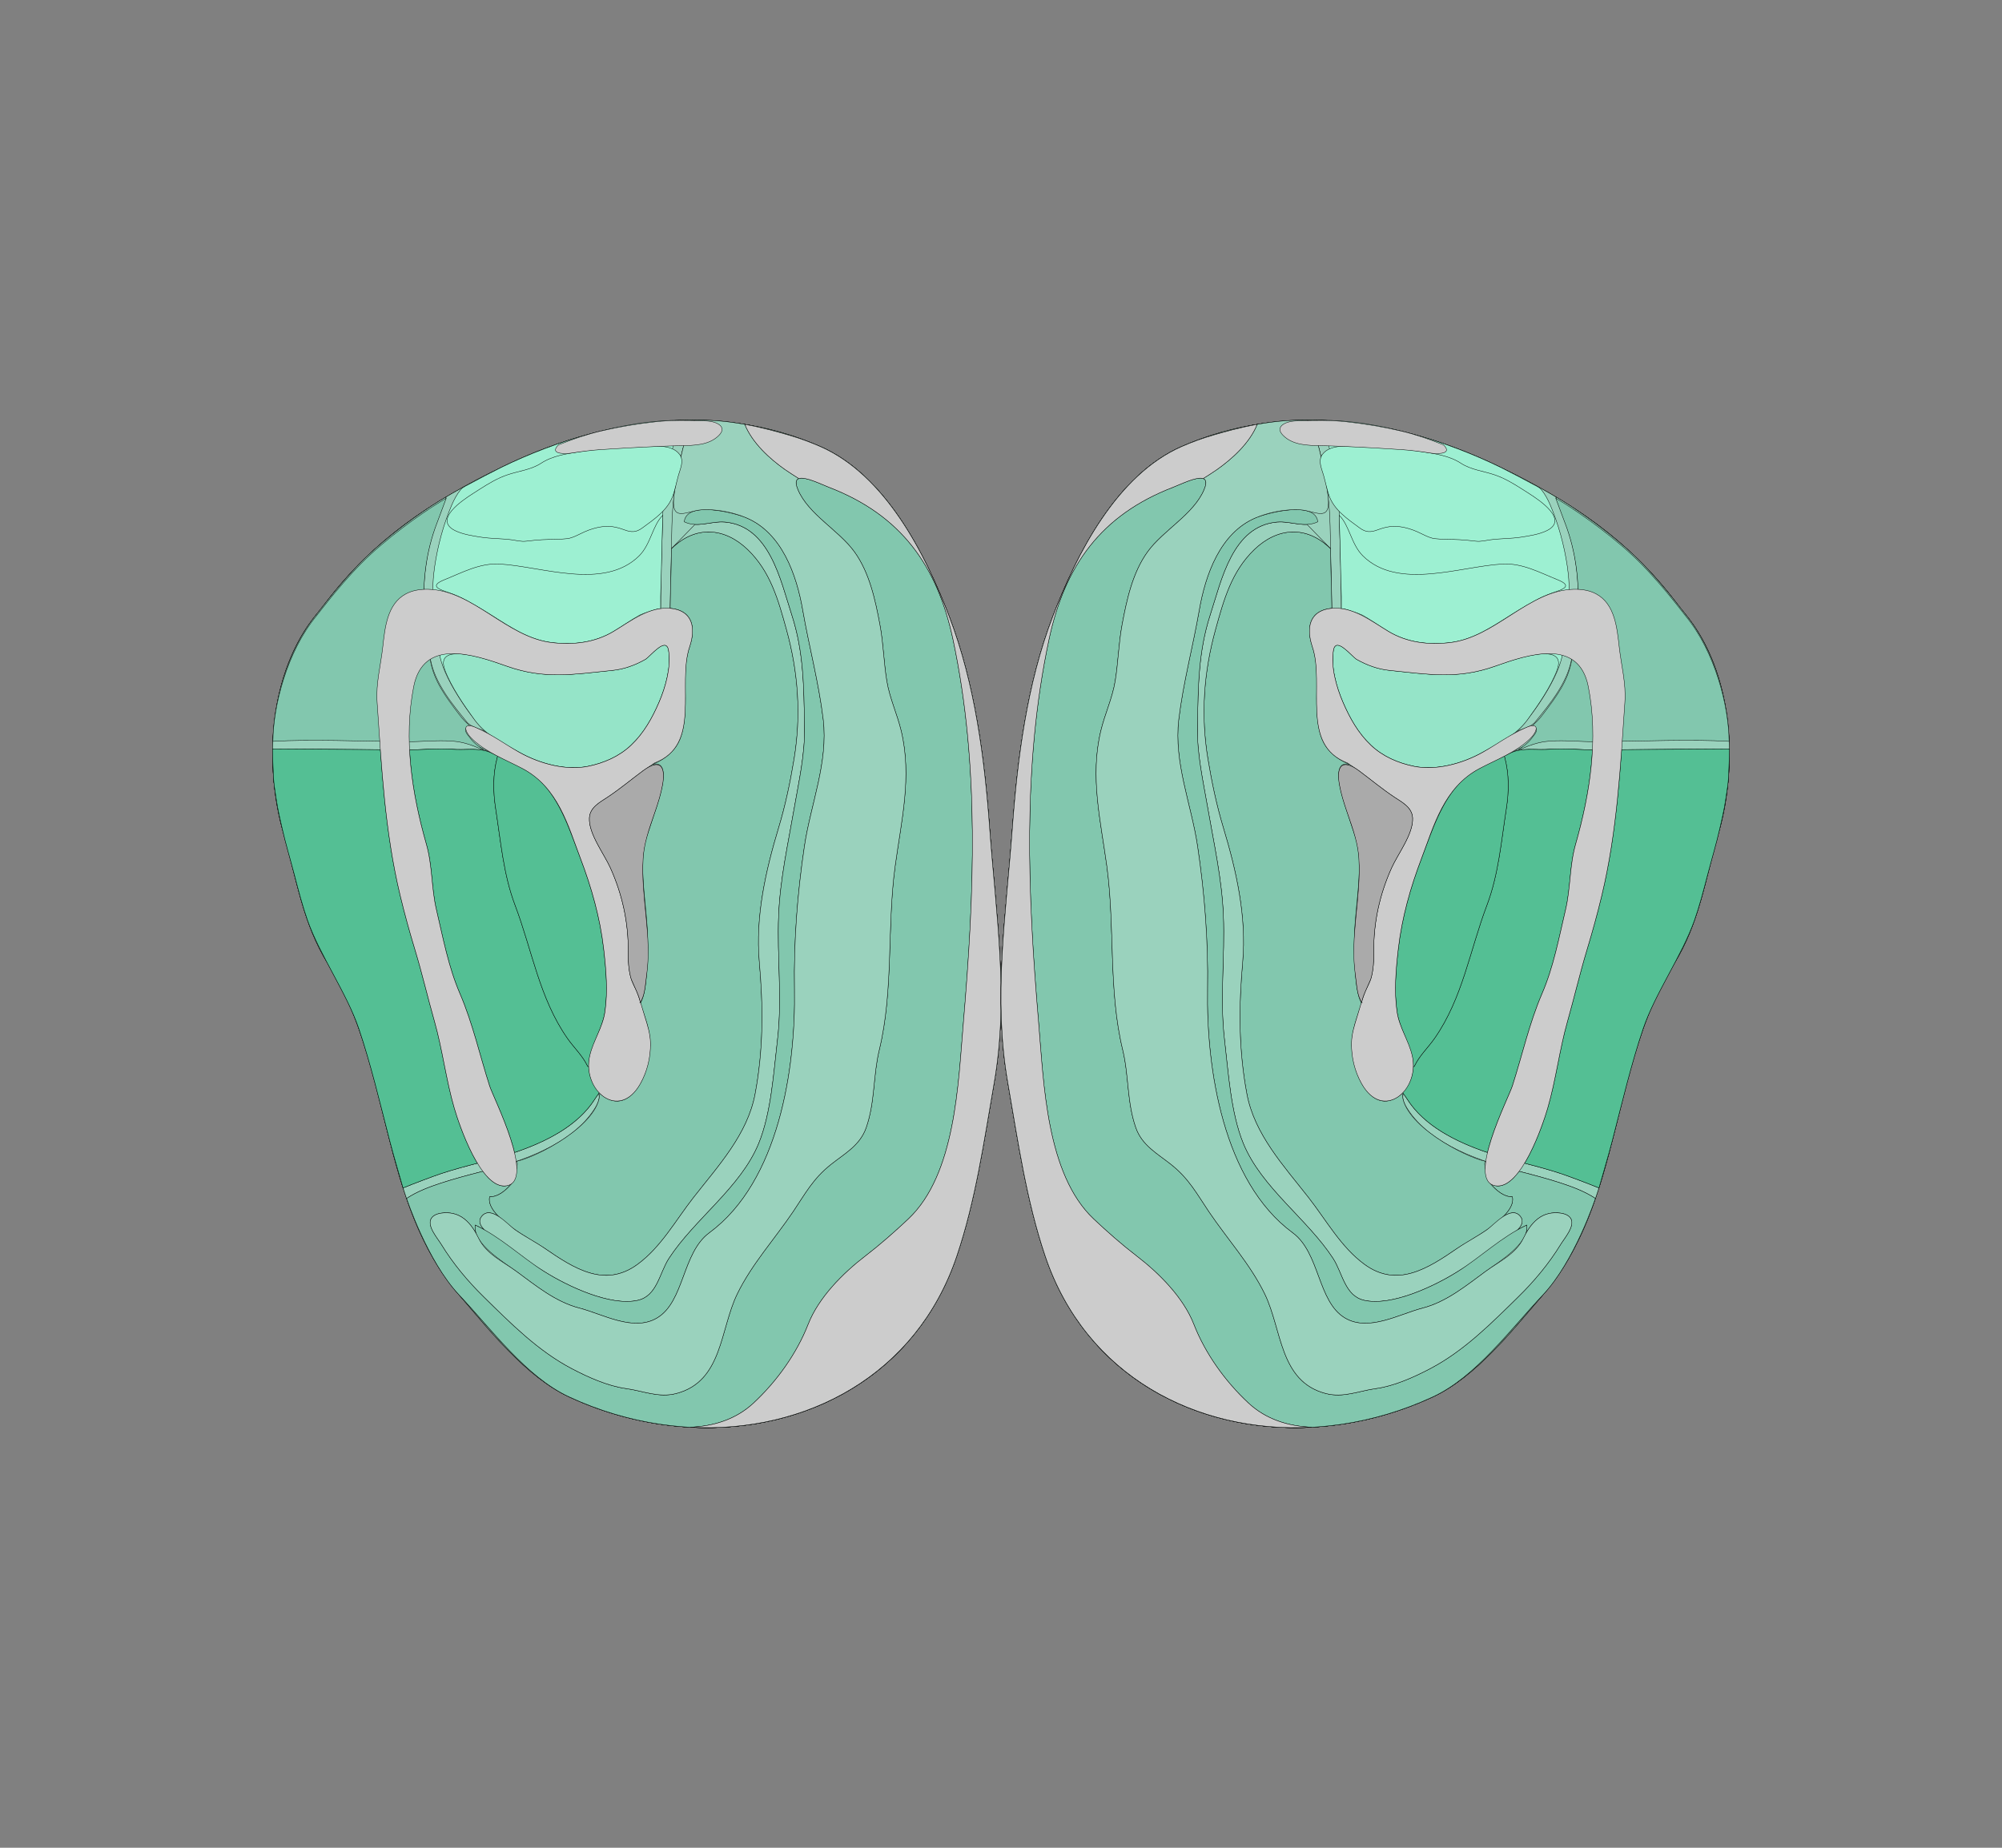 <?xml version="1.0" encoding="utf-8"?>
<!-- Generator: Adobe Illustrator 16.0.0, SVG Export Plug-In . SVG Version: 6.00 Build 0)  -->
<!DOCTYPE svg PUBLIC "-//W3C//DTD SVG 1.1//EN" "http://www.w3.org/Graphics/SVG/1.1/DTD/svg11.dtd">
<svg version="1.1" id="Layer_1" xmlns="http://www.w3.org/2000/svg" xmlns:xlink="http://www.w3.org/1999/xlink" x="0px" y="0px"
	 width="5200px" height="4800px" viewBox="0 0 5200 4800" enable-background="new 0 0 5200 4800" xml:space="preserve">
<rect x="0" y="0" width="5200" height="4800" fill="#808080" stroke="none"/>
<g>
	<g transform="scale(1.0)">
		<g id="_x31_80609248" transform=" scale(1.0, 1.0)">
			<path id="_x31_80609250" fill="#BFDAE3" stroke="#000000" d="M1302.887,1213.771c256.589-125.08,555.425-173.069,827.691-53.829
				c168.721,73.898,272.844,278.711,335.386,442.844c66.436,174.347,91.146,366.738,104.663,551.72
				c16.229,222.159,50.231,436.303,11.49,658.52c-26.364,151.189-47.92,304.682-97.271,450.596
				c-141.938,419.633-618.316,545.433-1006.634,365.008c-111.826-51.958-206.337-172.909-285.567-264.732
				c-208.353-241.516-173.276-595.787-339.98-859.148c-65.67-103.755-82.396-223.392-116.268-340.326
				c-51.758-178.684-38.176-417.899,85.441-567.93c8.626-10.471,16.866-21.082,24.961-31.686
				C972.04,1400.686,1117.848,1303.972,1302.887,1213.771z"/>
			<path id="_x31_80609251" fill="#B0FFB8" stroke="#000000" d="M736.401,2164.437c33.867,116.938,50.591,236.574,116.263,340.329
				c166.705,263.367,131.631,617.642,339.991,859.158c79.228,91.823,173.738,212.778,285.562,264.737
				c388.328,180.426,864.703,54.626,1006.646-365.011c49.354-145.916,70.915-299.41,97.271-450.604
				c38.742-222.215,4.745-436.363-11.488-658.521c-13.514-184.986-38.23-377.376-104.661-551.731
				c-62.546-164.132-166.668-368.947-335.387-442.848c-272.28-119.241-571.108-71.254-827.704,53.823
				c-185.041,90.208-330.861,186.922-456.095,351.047c-8.095,10.608-16.337,21.219-24.96,31.687
				C698.218,1746.529,684.628,1985.751,736.401,2164.437z M1577.917,2071.073c32.251-21.34,61.351-45.845,92.331-68.833
				c45.215-33.554,59.124-10.661,50.666,36.674c-8.463,47.395-28.844,90.823-41.067,136.688c-4.638,17.378-8.099,35.111-9.293,53.55
				c-6.663,102.567,23.885,202.555,8.78,305.815c-3.251,22.278-3.827,52.168-17.584,71.102c5.309-7.309-20.176-55.03-22.926-64.967
				c-6.245-22.548-7.384-45.664-7.103-68.968c0.926-75.727-15.364-149.268-46.428-218.028
				c-16.657-36.857-56.358-88.001-54.424-129.021C1532.181,2097.561,1557.332,2084.686,1577.917,2071.073z"/>
			<path id="_x31_80609252" fill="#9AD2BD" stroke="#000000" d="M736.401,2164.437c33.867,116.938,50.591,236.574,116.263,340.329
				c166.705,263.367,131.631,617.642,339.991,859.158c79.228,91.823,173.738,212.778,285.562,264.737
				c388.328,180.426,864.703,54.626,1006.646-365.011c49.354-145.916,70.915-299.41,97.271-450.604
				c38.742-222.215,4.745-436.363-11.488-658.521c-13.514-184.986-38.23-377.376-104.661-551.731
				c-62.546-164.132-166.668-368.947-335.387-442.848c-272.28-119.241-571.108-71.254-827.704,53.823
				c-185.041,90.208-330.861,186.922-456.095,351.047c-8.095,10.608-16.337,21.219-24.96,31.687
				C698.218,1746.529,684.628,1985.751,736.401,2164.437z M1577.917,2071.073c32.251-21.34,61.351-45.845,92.331-68.833
				c45.215-33.554,59.124-10.661,50.666,36.674c-8.463,47.395-28.844,90.823-41.067,136.688c-4.638,17.378-8.099,35.111-9.293,53.55
				c-6.663,102.567,23.885,202.555,8.78,305.815c-3.251,22.278-3.827,52.168-17.584,71.102c5.309-7.309-20.176-55.03-22.926-64.967
				c-6.245-22.548-7.384-45.664-7.103-68.968c0.926-75.727-15.364-149.268-46.428-218.028
				c-16.657-36.857-56.358-88.001-54.424-129.021C1532.181,2097.561,1557.332,2084.686,1577.917,2071.073z"/>
			<path id="_x31_80609253" fill="#9AD2BD" stroke="#000000" d="M708.894,1922.24c99.816-5.976,220.364-0.283,346.593,0.896
				c39.675,0.373,79.381-4.611,119.026-1.565c40.289,3.103,71.792,18.408,106.939,36.697
				c40.666,21.156,89.093,38.383,122.405,70.887c52.846,51.549,78.014,132.858,103.726,200.286
				c28.839,75.659,51.034,154.233,60.392,234.82c6.175,53.227,11.213,110.996,3.304,164.266
				c-3.847,25.921-15.313,49.882-24.807,74.049c-5.078,12.929-10.407,26.323-13.826,40.046
				c-6.389,25.658-2.942,56.457,12.412,78.479c15.503,22.232,14.448,35.53-0.441,58.977
				c-60.656,95.516-194.339,138.215-297.992,164.678c-34.022,8.684-67.975,17.756-101.352,28.723
				c-30.822,10.126-61.835,21.805-89.069,39.741c0,0,53.48,162.858,136.462,250.745c83.267,88.189,173.746,212.782,285.57,264.737
				c388.328,180.429,864.712,54.619,1006.647-365.025c49.355-145.916,70.909-299.414,97.272-450.61
				c38.735-222.222,4.74-436.373-11.494-658.534c-13.521-184.986-38.229-377.382-104.67-551.737
				c-62.545-164.136-166.674-368.954-335.394-442.852c-26.648-11.671-54.018-21.619-81.97-29.692
				c-50.659-14.622-141.983-41.224-244.348-38.851c-29.696,32.095-49.523,164.778-53.388,194.568
				c-6.887,53.031-5.965,108.369-7.43,161.792c-1.53,55.229-2.941,110.474-2.884,165.722c0.043,44.499-0.12,89.124-6.722,133.232
				c-6.777,45.212-23.344,85.708-45.528,125.448c-13.177,23.594-29.127,45.828-49.332,63.834
				c-76.226,67.926-171.625,70.508-265.419,30.61c-20.69-8.801-40.357-19.749-59.512-31.453
				c-16.69-10.204-31.539-22.369-48.396-32.302c-16.254-9.565-41.148-12.752-53.084-27.297
				c-38.469-46.911-82.436-100.524-94.329-161.336c-15.85-80.977-23.025-162.396-12.524-242.432
				c5.223-39.882,14.845-79.422,29.975-118.399c4.744-12.234,4.744-12.234,23.422-62.661
				c-39.681,22.409-128.282,82.702-197.056,146.228c-67.333,62.196-131.604,149.095-140.227,159.563
				C744.581,1690.286,709.75,1831.402,708.894,1922.24z M1577.917,2071.073c32.251-21.34,61.351-45.845,92.331-68.833
				c45.215-33.554,59.124-10.661,50.666,36.674c-8.463,47.395-28.844,90.823-41.067,136.688c-4.638,17.378-8.099,35.111-9.293,53.55
				c-6.663,102.567,23.885,202.555,8.78,305.815c-3.251,22.278-3.827,52.168-17.584,71.102c5.309-7.309-20.176-55.03-22.926-64.967
				c-6.245-22.548-7.384-45.664-7.103-68.968c0.926-75.727-15.364-149.268-46.428-218.028
				c-16.657-36.857-56.358-88.001-54.424-129.021C1532.181,2097.561,1557.332,2084.686,1577.917,2071.073z"/>
			<path id="_x31_80609255" fill="#82C7AE" stroke="#000000" d="M1307.657,3080.848c-10.165-0.594-18.7-4.45-27.759-11.253
				c-17.965-14.272-8.926-9.331-25.728-26.785c-34.021,8.684-75.521,19.699-108.898,30.666
				c-30.82,10.126-61.834,21.805-89.068,39.741c0,0,53.479,162.858,136.462,250.745c83.267,88.189,173.745,212.782,285.57,264.737
				c307.614,142.927,670.472,93.675,878.579-141.563c-139.516,157.68-348.582,231.77-563.921,220.425
				c61.202-2.529,118.664-20.31,164.158-62.557c60.204-55.913,112.275-128.32,142.004-204.498
				c27.201-69.704,90.075-132.862,149.047-178.058c37.693-28.882,76.917-63.424,111.411-96.031
				c122.836-116.146,129.426-352.155,142.721-508.537c28.229-332.271,43.043-667.947-26.776-996.334
				c-40.935-192.513-135.262-323.769-322.349-395.783c-19.812-7.625-61.653-28.591-78.265-22.679
				c-2.155,0.769-3.891,1.983-5.094,3.743c-3.057,4.478-2.708,12.437,2.764,25.35c27.293,64.407,106.213,105.356,146.696,161.352
				c39.192,54.22,54.3,125.197,66.354,189.873c8.991,48.272,9.862,97.619,17.867,146.028c7.448,45.011,26.668,85.008,37.253,129.102
				c28.799,119.974,0.168,234.076-15.855,353.004c-21.162,157.111-3.517,321.517-41.069,476.109
				c-16.187,66.624-10.661,134.817-33.833,201.345c-16.247,46.667-55.561,67.155-91.846,96.059
				c-46.769,37.25-66.322,75.449-98.059,122.472c-48.005,71.14-107.543,136.483-145.148,213.764
				c-45.098,92.699-38.015,226.606-157.587,258.463c-46.248,12.326-86.475-6.597-131.091-12.648
				c-47.478-6.44-99.111-29.728-141.351-51.951c-88.014-46.323-158.176-117.49-228.462-186.451
				c-41.536-40.766-79.292-85.953-109.75-135.633c-10.553-17.21-37.692-47.886-26.806-67.216
				c9.375-16.645,40.586-16.999,56.26-13.604c22.946,4.97,39.359,20.121,51.702,37.79c3.388,4.847,6.457,9.885,9.283,14.954
				c-2.65-7.42-3.705-14.948-2.64-22.501c8.087,3.782,15.968,7.878,23.691,12.219c-10.096-10.365-16.765-22.162-7.429-34.357
				c11.725-15.323,28.327-10.656,44.399-0.356c-16.78-16.952-27.102-34.51-23.271-50.986c22.341,0.539,42.213-17.005,56.354-33.421
				C1331.039,3072.267,1319.692,3081.551,1307.657,3080.848z"/>
			<path id="_x31_80609254" fill="#82C7AE" stroke="#000000" d="M708.853,1925.879c99.808-5.966,220.354-0.274,346.592,0.91
				c39.666,0.371,79.371-4.617,119.018-1.567c8.563,0.653,44.057,2.79,88.367,28.455c-13.393-11.229-31.032-21.657-41.183-35.908
				c-4.198-5.89-27.513-29.377,1.974-29.1c-14.483-13.298-21.354-20.066-30.122-31.567c-38.743-50.827-65.098-87.141-75.294-139.233
				c-15.84-80.975-23.018-162.393-12.517-242.426c5.232-39.881,14.854-79.421,29.976-118.398
				c4.751-12.232,4.751-12.232,23.421-62.66c-39.68,22.408-128.282,82.701-197.055,146.226
				c-67.333,62.192-131.603,149.088-140.226,159.557C744.538,1693.933,709.699,1835.049,708.853,1925.879z"/>
			<path id="_x31_80609259" fill="#82C7AE" stroke="#000000" d="M1740.7,1580.199c54.24,4.396,68.934,45.395,50.583,99.65
				c-19.448,57.506-7.231,120.601-12.59,179.929c-2.455,27.16-6.815,56.138-22.624,79.328
				c-7.371,10.816-26.076,33.026-61.596,46.591c60.085-14.716,8.116,115.911-1.3,147.046
				c-11.035,36.474-23.281,57.204-23.793,111.404c-0.45,47.963,6.142,95.501,10.081,143.21c4.063,49.114,4.111,98.554-0.327,147.647
				c-1.713,18.891-5.061,53.078-15.921,71.557c9.779,29.479,20.333,56.218,24.367,87.257c3.752,28.78-2.166,63.034-11.325,90.346
				c-15.103,44.99-57.879,109.653-118.546,56.055c-0.761,81.202-162.202,165.663-217.015,176.877
				c9.873-2.021-7.2,52.324-12.516,58.489c-14.142,16.417-34.014,33.96-56.354,33.422
				c-11.843,50.953,111.554,112.233,143.234,134.042c75.498,51.98,155.667,103.786,240.676,41.632
				c61.546-44.99,99.649-115.152,145.812-174.118c64.322-82.17,140.043-163.675,159.777-268.616
				c21.76-115.706,21.284-226.163,10.938-343.273c-10.356-117.246,16.396-236.67,50.285-348.791
				c17.47-57.808,30.177-118.684,39.984-178.218c18.832-114.273,10.974-225.344-19.844-336.781
				c-21.23-76.768-41.332-150.153-100.443-207.221c-59.892-57.807-135.746-63.825-198.169-2.578
				C1743.529,1483.371,1741.6,1521.634,1740.7,1580.199z"/>
			<path id="_x31_80609258" fill="#9AD2BD" stroke="#000000" d="M1744.089,1425.192c62.422-61.24,138.276-55.225,198.168,2.58
				c59.111,57.063,79.214,130.447,100.445,207.209c30.816,111.432,38.677,222.497,19.853,336.765
				c-9.806,59.536-22.515,120.403-39.981,178.208c-33.889,112.112-60.641,231.532-50.283,348.771
				c10.347,117.103,10.82,227.556-10.937,343.254c-19.733,104.937-95.445,186.438-159.776,268.605
				c-46.16,58.958-84.265,129.12-145.81,174.105c-85.009,62.154-165.17,10.349-240.677-41.628
				c-25.065-17.254-52.342-31.07-77.302-48.532c-18.384-12.862-63.018-65.64-87.091-34.184
				c-15.121,19.758,11.748,38.464,27.161,51.751c41.521,35.797,90.397,62.491,136.619,91.55
				c58.865,37.01,170.235,90.398,242.086,74.308c50.644-11.344,56.304-71.061,81.123-109.084
				c67.089-102.78,186.198-183.939,233.099-298.629c32.528-79.54,38.74-184.455,48.76-269.517
				c12.742-108.067-1.576-214.233,2.89-322.549c3.905-95.001,24.428-185.47,40.546-278.785
				c12.129-70.208,28.229-140.331,26.776-212.019c-0.032-1.362-0.048-2.717-0.081-4.074c-1.789-98.818-2.022-190.323-33.109-286.121
				c-29.26-90.156-57.522-231.026-173.997-240.995c-25.839-2.212-51.794,7.49-77.533,6.221L1744.089,1425.192z"/>
			<path id="_x31_80609257" fill="#82C7AE" stroke="#000000" d="M1505.215,3398.208c60.349,15.594,139.896,62.097,201.254,25.722
				c71.627-42.473,64.874-169.047,135.969-221.448c180.78-133.255,224.583-426.519,221.14-632.735
				c-2.072-124.329,7.517-248.638,25.867-371.571c16.28-109.083,62.246-217.486,48.838-329.323
				c-11.495-95.862-36.779-189.086-53.239-284.075c-15.866-91.609-53.972-200.769-146.615-239.765
				c-27.596-11.613-154.971-46.204-161.264,10.506c34.788,16.646,70.199-2.46,105.396,0.554
				c116.473,9.968,144.736,150.843,173.995,241.007c31.087,95.802,31.317,187.312,33.106,286.134
				c0.025,1.357,0.051,2.713,0.073,4.073c1.461,71.693-14.648,141.819-26.77,212.031c-16.119,93.32-36.642,183.794-40.556,278.799
				c-4.468,108.32,9.851,214.492-2.893,322.568c-10.02,85.063-16.229,189.982-48.76,269.528
				c-46.902,114.693-166.021,195.858-233.101,298.646c-24.82,38.021-30.481,97.744-81.133,109.085
				c-71.841,16.093-183.212-37.294-242.071-74.306c-61.295-38.547-113.9-90.229-180.019-121.152
				c-6.885,48.855,74.639,96.742,106.405,120.006C1391.876,3339.86,1442.547,3382.018,1505.215,3398.208z"/>
			<path id="_x31_80609256" fill="#9AD2BD" stroke="#000000" d="M1146.633,3233.063c30.457,49.679,68.214,94.867,109.751,135.632
				c70.285,68.96,140.447,140.129,228.461,186.451c42.239,22.226,93.874,45.511,141.351,51.952
				c44.615,6.052,84.844,24.975,131.092,12.647c119.572-31.856,112.488-165.764,157.587-258.463
				c37.604-77.28,97.143-142.624,145.148-213.763c31.734-47.021,51.29-85.222,98.059-122.472
				c36.285-28.903,75.598-49.391,91.845-96.06c23.172-66.525,17.647-134.72,33.833-201.344
				c37.553-154.593,19.906-318.997,41.069-476.109c16.024-118.929,44.654-233.03,15.856-353.005
				c-10.586-44.094-29.806-84.09-37.254-129.102c-8.005-48.409-8.874-97.755-17.867-146.028
				c-12.055-64.674-27.162-135.653-66.354-189.873c-40.484-55.995-119.403-96.944-146.696-161.352
				c-5.472-12.913-5.82-20.874-2.764-25.351c1.204-1.761,2.938-2.976,5.095-3.743c-12.038-7.767-24.339-15.199-35.864-23.344
				c-39.527-27.937-84.873-68.938-104.357-117.253c-39.276-7.083-83.654-12.027-130.333-10.945
				c-24.491,26.465-42.272,121.332-49.923,170.491c-1.627,10.447-2.796,18.838-3.474,24.062
				c-8.249,63.521,20.341,48.592,57.003,40.319c9.86-2.226,20.417-2.384,30.865-2.304c32.779,0.254,69.405,8.282,99.667,21.013
				c92.651,39.002,130.757,148.157,146.624,239.757c16.46,94.983,41.744,188.202,53.247,284.06
				c13.411,111.833-32.562,220.229-48.842,329.305c-18.342,122.93-27.938,247.23-25.857,371.552
				c3.444,206.206-40.357,499.455-221.134,632.705c-71.088,52.396-64.336,178.963-135.963,221.438
				c-61.362,36.371-140.912-10.132-201.26-25.722c-62.659-16.189-113.336-58.344-164.373-95.715
				c-34.961-25.598-77.457-44.264-97.301-85.021c-4.452-9.149-9.607-18.613-15.779-27.447c-12.344-17.67-28.755-32.82-51.702-37.79
				c-15.674-3.395-46.885-3.04-56.26,13.604C1108.943,3185.178,1136.081,3215.854,1146.633,3233.063z"/>
			<path id="_x31_80609260" fill="#9DF0D2" stroke="#000000" d="M1126.521,1491.466c-7.247,70.553,4.084,141.085,15.761,210.632
				c11.813,70.33,102.741,191.095,128.176,206.076c16.856,9.934,26.919,16.774,43.609,26.977
				c19.155,11.706,39.067,22.095,59.512,31.453c89.166,40.805,193.501,37.358,265.419-30.609
				c19.668-18.592,36.155-40.241,49.333-63.835c22.185-39.739,38.75-80.236,45.527-125.447
				c6.602-44.109-17.999-88.965-18.043-133.463c-0.103-110.217,2.809-168.717,5.968-282.604
				c1.693-60.736,21.655-175.642,48.385-238.917c-147.139-1.378-327.144,53.731-467.272,122.046
				c-18.503,9.017-72.85,37.479-81.525,42.558c-8.218,4.812-19.114,8.599-25.2,16.125c-9.556,11.814-16.735,25.302-22.705,39.217
				c-21.63,50.374-36.547,105.996-44.486,160.163C1128.025,1478.358,1127.192,1484.899,1126.521,1491.466z"/>
			<path id="_x31_80609261" fill="#9DF0D2" stroke="#000000" d="M1228.432,1282.134c-27.378,17.533-103.866,68.299-45.979,96.453
				c19.723,9.598,45.022,13.438,66.741,16.824c26.334,4.114,53.116,3.298,79.515,6.81c13.314,1.775,24.596,5.263,37.973,3.677
				c13.891-1.637,27.791-3.119,41.763-3.912c21.401-1.208,43.619-0.281,64.859-2.713c14.699-1.684,31.87-11.968,45.95-18.14
				c13.193-5.782,27.37-10.214,41.626-12.448c22.368-3.494,39.625-0.092,60.633,7.664c18.876,6.973,30.705,7.031,47.236-5.14
				c31.32-23.063,66.351-46.347,79.569-84.949c5.762-16.818,9.065-34.513,13.797-51.405c4.916-17.537,15.174-37.582,3.18-54.21
				c-20.623-28.602-71.668-21.231-101.678-19.947c-51.762,2.214-105.615,4.038-156.553,12.461
				c-35.61,5.879-71.068,10.271-101.989,30.434c-25.67,16.73-57.448,19.914-86.598,29.711c-26.23,8.816-49.333,22.757-72.354,37.471
				C1240.23,1274.534,1234.349,1278.349,1228.432,1282.134z"/>
			<path id="_x31_80609263" fill="#95E4C8" stroke="#000000" d="M1527.37,1990.622c41.294-8.446,80.707-25.42,111.608-54.632
				c33.329-31.496,55.235-70.849,73.102-112.432c16.757-39.032,31.667-91.794,24.343-134.563
				c-6.382-37.263-48.395,17.05-60.156,23.76c-26.406,15.05-55.599,25.708-85.927,28.737
				c-101.438,10.146-175.082,24.007-274.329-11.184c-25.215-8.939-191.32-72.836-160.424,10.243
				c16.23,43.612,49.613,91.691,76.98,129.354c29.877,41.094,75.17,61.158,116.21,84.272
				C1403.296,1984.878,1471.574,2002.031,1527.37,1990.622z"/>
			<path id="_x31_80609262" fill="#9DF0D2" stroke="#000000" d="M1661.955,1597.702c5.604-3.12,54.513-20.345,53.969-15.876
				c-0.721-46.443,1.913-74.654,2.336-118.671c0.223-22.077,1.772-64.506,3.175-124.509
				c-26.506,26.024-31.104,75.404-61.335,105.305c-91.744,90.751-254.395,26.767-363.457,21.242
				c-51.116-2.587-95.899,22.191-142.018,40.689c-42.297,16.955-12.521,25.695,12.79,34.197
				c30.805,10.349,58.981,27.407,86.748,44.081c57.008,34.236,111.629,77.344,179.969,85.162
				c55.559,6.357,110.946,0.057,159.5-29.108C1616.576,1626.441,1638.64,1610.702,1661.955,1597.702z"/>
			<path id="_x31_80609264" fill="#54BF94" stroke="#000000" d="M932.056,2672.148c31.404,92.804,54.639,192.182,80.044,290.387
				c10.72,41.44,23.625,83.501,34.786,123.432c21.021-8.78,79.183-30.865,98.622-37.252c33.376-10.963,67.32-20.036,101.344-28.725
				c103.653-26.457,237.336-69.162,298-164.677c14.89-23.444,15.709-11.983,0.206-34.214
				c-15.354-22.022-18.801-52.821-12.413-78.479c3.421-13.724,8.749-27.118,13.826-40.046c9.495-24.167,20.96-48.127,24.808-74.049
				c7.909-53.27,2.871-111.039-3.305-164.266c-9.357-80.587-31.553-159.162-60.392-234.82
				c-25.711-67.427-50.879-148.737-103.725-200.287c-33.312-32.502-81.739-49.73-122.406-70.886
				c-35.147-18.291-66.886-8.839-107.174-11.938c-39.646-3.046-79.352,1.937-119.019,1.567
				c-75.888-0.71-273.285-1.932-347.167-2.401c-0.116,15.703,1.876,78.51,4.104,93.772c8.717,59.757,8.717,59.757,20.959,113.558
				c9.193,40.394,19.925,75.159,32.312,122.702c10.226,39.254,19.982,77.005,32.979,114.068
				C830.753,2481.724,900.76,2579.686,932.056,2672.148z"/>
			<path id="_x31_80609266" fill="#54BF94" stroke="#000000" d="M1063.771,1947.958c4.147,83.032,21.112,165.921,43.702,245.278
				c15.987,56.146,12.797,113.543,26.142,170.282c17.324,73.659,30.984,147.908,61.038,217.711
				c33.339,77.449,51.37,160.073,77.114,240.102c5.999,18.654,48.527,104.656,64.547,172.627
				c81.711-27.661,164.428-69.181,208.54-138.63c14.888-23.445,15.708-11.985,0.215-34.213c-5.128-7.351-8.921-15.68-11.472-24.469
				c-2.359-8.13-3.646-16.651-3.926-25.16l-3.305-1.633c-13.151-27.891-35.007-47.455-52.672-72.792
				c-72.752-104.355-91.278-228.082-135.695-345.372c-30.231-79.834-37.346-165.989-50.391-250.122
				c-7.051-45.466-7.694-89.592,4.157-134.499l0.894-3.08c-3.788-1.863-7.528-3.743-11.206-5.656
				c-32.049-16.679-61.272-10.288-96.73-11.386c-3.421-0.105-6.893-0.276-10.437-0.549
				C1137.475,1943.565,1100.609,1947.654,1063.771,1947.958z"/>
			<path id="_x31_80609265" fill="#54BF94" stroke="#000000" d="M1287.606,2101.569c13.046,84.131,20.158,170.289,50.391,250.121
				c44.416,117.29,62.943,241.017,135.694,345.373c17.667,25.335,39.521,44.9,52.673,72.791l3.305,1.634
				c-0.324-9.85,0.696-19.678,2.983-28.848c2.556-10.253,6.176-20.321,9.963-30.149c1.28-3.326,2.578-6.624,3.862-9.893
				c9.487-24.166,20.961-48.125,24.806-74.044c7.912-53.267,2.863-111.032-3.305-164.25
				c-9.357-80.586-31.553-159.155-60.393-234.809c-25.71-67.43-50.871-148.732-103.719-200.279
				c-23.604-23.03-54.805-38.391-85.453-52.915c-8.692-4.119-17.338-8.172-25.755-12.312l-0.894,3.079
				C1279.914,2011.976,1280.558,2056.102,1287.606,2101.569z"/>
			<path id="_x31_80609267" fill="#54BF94" stroke="#000000" d="M708.092,1945.493c-0.116,15.704,1.877,78.51,4.104,93.773
				c8.717,59.756,8.717,59.756,20.96,113.556c9.192,40.395,19.924,75.16,32.311,122.703c10.226,39.254,19.982,77.005,32.979,114.068
				c32.306,92.128,102.313,190.091,133.611,282.555c31.404,92.805,54.639,192.182,80.044,290.388
				c10.72,41.44,23.625,83.501,34.786,123.432c21.021-8.78,79.183-30.865,98.621-37.252c31.153-10.232,62.804-18.813,94.548-26.978
				c-30.38-50.15-52.614-117.78-59.854-142.516c-21.551-73.628-30.604-152.001-51.688-226.344
				c-17.61-62.099-32.161-125.037-50.891-186.822c-14.03-46.283-26.863-92.927-38.148-139.95
				c-30.093-125.494-42.375-251.484-51.547-378.757C896.371,1946.672,765.262,1945.858,708.092,1945.493z"/>
			<path id="_x31_80609269" fill="#CCCCCC" stroke="#000000" d="M1112.546,1530.836c116.815,2.783,203.144,125.029,321.607,138.583
				c55.551,6.355,110.939,0.057,159.499-29.106c44.549-26.751,93.979-66.33,149.871-59.755
				c56.611,6.672,63.729,52.264,47.782,99.373c-33.372,98.632,32.451,255.247-91.107,301.964l-29.949,20.345
				c-30.98,22.987-60.079,47.492-92.331,68.832c-20.586,13.612-45.737,26.487-47.048,54.012
				c-1.935,41.02,37.768,92.165,54.425,129.021c31.062,68.761,47.354,142.301,46.427,218.028
				c-0.281,23.304,0.858,46.419,7.104,68.968c3.023,10.925,9.235,21.33,13.715,31.708c9.329,21.673,15.077,44.768,22.14,67.242
				c7.153,22.757,14.53,45.779,14.886,69.864c0.532,36.712-8.249,73.191-26.246,105.263c-55.466,98.826-152.352,16.974-131.533-72.7
				c9.231-39.758,33.381-72.746,39.496-113.924c7.913-53.267,2.864-111.032-3.304-164.25
				c-9.357-80.586-31.553-159.155-60.393-234.81c-32.174-84.396-57.431-183.816-150.83-233.146
				c-44.07-23.271-91.675-40.689-129.002-75.437c-23.493-21.868-26.581-46.178,7.888-31.167
				c43.43,18.923,75.383,43.245,113.159,64.515c54.511,30.7,122.797,47.855,178.589,36.439
				c41.293-8.444,80.706-25.417,111.615-54.627c33.322-31.495,55.227-70.84,73.094-112.421
				c16.765-39.035,31.665-91.793,24.349-134.556c-6.382-37.265-48.394,17.045-60.164,23.753
				c-26.396,15.051-55.599,25.707-85.926,28.739c-101.439,10.145-175.083,24.004-274.329-11.184
				c-85.354-30.261-216.604-74.046-241.557,53.51c-26.569,135.828-4.54,277.452,33,409.324
				c15.986,56.145,12.796,113.542,26.141,170.281c17.325,73.659,30.986,147.908,61.039,217.711
				c33.339,77.449,51.371,160.074,77.114,240.102c9.954,30.956,120.513,247.383,43.567,259.086
				c-66.139,10.005-122.706-158.747-135.131-201.193c-21.551-73.628-30.604-152.001-51.688-226.344
				c-17.61-62.099-32.161-125.037-50.891-186.822c-14.03-46.283-26.863-92.927-38.148-139.95
				c-39.778-165.886-48.441-332.638-59.929-502.076c-3.351-49.19,8.944-92.866,14.563-142.232
				c5.697-50.197,11.109-112.943,60.196-139.099C1069.458,1534.629,1088.505,1530.275,1112.546,1530.836z"/>
			<path id="_x31_80609270" fill="#CCCCCC" stroke="#000000" d="M1445.912,1161.05c-15.147,20.665,28.574,17.452,37.635,16.035
				c27.119-4.257,54.967-7.893,82.388-9.45c24.38-1.391,48.813-3.2,73.173-4.487c43.266-2.292,86.521-4.609,129.853-5.402
				c33.538-0.612,72.818-0.872,98.429-26.78c23.636-23.912-9.833-36.163-29.21-37.114c-50.748-2.472-94.063-2.608-135.712,1.892
				c-47.79,5.166-95.306,13.194-142.113,24.14c-34.334,8.025-74.413,21.477-107.724,35.152
				C1449.652,1156.26,1447.6,1158.759,1445.912,1161.05z"/>
			<path id="_x31_80609271" fill="#CCCCCC" stroke="#000000" d="M2038.982,1219.74c11.524,8.146,23.825,15.579,35.864,23.344
				c16.611-5.912,58.451,15.055,78.265,22.68c187.087,72.014,281.414,203.269,322.347,395.782
				c69.821,328.387,55.007,664.063,26.778,996.334c-13.295,156.384-19.886,392.391-142.722,508.538
				c-34.495,32.606-73.718,67.148-111.41,96.031c-58.974,45.194-121.846,108.354-149.048,178.058
				c-29.729,76.178-81.8,148.584-142.004,204.497c-45.494,42.247-102.955,60.026-164.158,62.557
				c299.627,15.786,587.108-133.834,691.988-443.887c49.354-145.908,70.907-299.396,97.269-450.578
				c38.74-222.208,4.744-436.341-11.49-658.487c-13.516-184.976-38.225-377.36-104.667-551.702
				c-62.545-164.125-166.668-368.934-335.388-442.828c-26.656-11.67-54.026-21.617-81.978-29.689
				c-27.561-7.954-67.152-19.452-114.006-27.903C1954.107,1150.802,1999.453,1191.803,2038.982,1219.74z"/>
			<path id="_x31_80609268" fill="#AAAAAA" stroke="#000000" d="M1670.554,2229.151c-6.663,102.567,23.885,202.555,8.78,305.815
				c-3.251,22.278-3.827,52.168-17.584,71.102c5.309-7.309-20.176-55.029-22.926-64.967c-6.245-22.548-7.384-45.664-7.103-68.968
				c0.926-75.727-15.364-149.268-46.428-218.028c-16.658-36.856-56.358-88.001-54.424-129.021
				c1.311-27.524,26.462-40.4,47.047-54.012c32.252-21.34,61.352-45.845,92.332-68.832c45.215-33.555,59.123-10.661,50.666,36.673
				c-8.464,47.395-28.845,90.823-41.068,136.688C1675.208,2192.98,1671.748,2210.715,1670.554,2229.151z"/>
		</g>
	</g>
	<g transform="scale(1.0)">
		<g id="_x31_80609248_1_" transform=" scale(1.0, 1.0)">
			<path id="_x31_80609250_1_" fill="#BFDAE3" stroke="#000000" d="M4353.2,1564.807c8.095,10.604,16.335,21.215,24.961,31.686
				c123.617,150.03,137.199,389.246,85.441,567.93c-33.872,116.935-50.598,236.571-116.268,340.326
				c-166.704,263.361-131.628,617.633-339.98,859.148c-79.23,91.823-173.741,212.774-285.567,264.732
				c-388.317,180.425-864.695,54.625-1006.634-365.008c-49.351-145.914-70.906-299.406-97.271-450.596
				c-38.741-222.217-4.739-436.36,11.49-658.52c13.518-184.981,38.228-377.373,104.663-551.72
				c62.542-164.132,166.665-368.945,335.386-442.844c272.267-119.24,571.103-71.251,827.691,53.829
				C4082.152,1303.972,4227.96,1400.686,4353.2,1564.807z"/>
			<path id="_x31_80609251_1_" fill="#B0FFB8" stroke="#000000" d="M4378.161,1596.503c-8.623-10.468-16.865-21.078-24.96-31.687
				c-125.233-164.125-271.054-260.838-456.095-351.047c-256.596-125.077-555.424-173.064-827.704-53.823
				c-168.719,73.901-272.841,278.716-335.387,442.848c-66.431,174.355-91.147,366.745-104.661,551.731
				c-16.233,222.157-50.23,436.306-11.488,658.521c26.355,151.193,47.916,304.688,97.271,450.604
				c141.943,419.637,618.318,545.437,1006.646,365.011c111.823-51.959,206.334-172.914,285.562-264.737
				c208.36-241.517,173.286-595.791,339.991-859.158c65.672-103.755,82.396-223.392,116.263-340.329
				C4515.372,1985.751,4501.782,1746.529,4378.161,1596.503z M3669.13,2125.085c1.935,41.02-37.767,92.163-54.424,129.021
				c-31.063,68.761-47.354,142.302-46.428,218.028c0.281,23.304-0.857,46.42-7.103,68.968c-2.75,9.937-28.234,57.658-22.926,64.967
				c-13.757-18.934-14.333-48.823-17.584-71.102c-15.104-103.261,15.443-203.248,8.78-305.815
				c-1.194-18.438-4.655-36.172-9.293-53.55c-12.224-45.864-32.604-89.293-41.067-136.688c-8.458-47.335,5.451-70.228,50.666-36.674
				c30.98,22.988,60.08,47.493,92.331,68.833C3642.668,2084.686,3667.819,2097.561,3669.13,2125.085z"/>
			<path id="_x31_80609252_1_" fill="#9AD2BD" stroke="#000000" d="M4378.161,1596.503c-8.623-10.468-16.865-21.078-24.96-31.687
				c-125.233-164.125-271.054-260.838-456.095-351.047c-256.596-125.077-555.424-173.064-827.704-53.823
				c-168.719,73.901-272.841,278.716-335.387,442.848c-66.431,174.355-91.147,366.745-104.661,551.731
				c-16.233,222.157-50.23,436.306-11.488,658.521c26.355,151.193,47.916,304.688,97.271,450.604
				c141.943,419.637,618.318,545.437,1006.646,365.011c111.823-51.959,206.334-172.914,285.562-264.737
				c208.36-241.517,173.286-595.791,339.991-859.158c65.672-103.755,82.396-223.392,116.263-340.329
				C4515.372,1985.751,4501.782,1746.529,4378.161,1596.503z M3669.13,2125.085c1.935,41.02-37.767,92.163-54.424,129.021
				c-31.063,68.761-47.354,142.302-46.428,218.028c0.281,23.304-0.857,46.42-7.103,68.968c-2.75,9.937-28.234,57.658-22.926,64.967
				c-13.757-18.934-14.333-48.823-17.584-71.102c-15.104-103.261,15.443-203.248,8.78-305.815
				c-1.194-18.438-4.655-36.172-9.293-53.55c-12.224-45.864-32.604-89.293-41.067-136.688c-8.458-47.335,5.451-70.228,50.666-36.674
				c30.98,22.988,60.08,47.493,92.331,68.833C3642.668,2084.686,3667.819,2097.561,3669.13,2125.085z"/>
			<path id="_x31_80609253_1_" fill="#9AD2BD" stroke="#000000" d="M4378.153,1596.515c-8.623-10.468-72.894-97.366-140.227-159.563
				c-68.773-63.525-157.375-123.819-197.056-146.228c18.678,50.427,18.678,50.427,23.422,62.661
				c15.13,38.978,24.752,78.517,29.975,118.399c10.501,80.035,3.325,161.455-12.524,242.432
				c-11.894,60.812-55.86,114.425-94.329,161.336c-11.936,14.545-36.83,17.732-53.084,27.298
				c-16.857,9.933-31.706,22.098-48.396,32.302c-19.154,11.704-38.821,22.652-59.512,31.453
				c-93.794,39.898-189.193,37.316-265.419-30.61c-20.205-18.006-36.155-40.24-49.332-63.834
				c-22.185-39.74-38.751-80.235-45.528-125.448c-6.602-44.108-6.765-88.733-6.722-133.232
				c0.058-55.248-1.354-110.493-2.884-165.722c-1.465-53.423-0.543-108.761-7.43-161.792
				c-3.864-29.791-23.691-162.473-53.388-194.568c-102.364-2.373-193.688,24.229-244.348,38.851
				c-27.952,8.073-55.321,18.021-81.97,29.692c-168.72,73.898-272.849,278.716-335.394,442.852
				c-66.441,174.355-91.148,366.751-104.67,551.737c-16.234,222.161-50.229,436.313-11.494,658.534
				c26.363,151.196,47.917,304.694,97.272,450.61c141.936,419.645,618.319,545.454,1006.647,365.025
				c111.824-51.955,202.304-176.548,285.57-264.737c82.981-87.887,136.462-250.745,136.462-250.745
				c-27.234-17.937-58.247-29.615-89.069-39.741c-33.377-10.967-67.329-20.039-101.352-28.723
				c-103.653-26.463-237.336-69.162-297.992-164.678c-14.89-23.446-15.944-36.744-0.441-58.977
				c15.354-22.022,18.801-52.821,12.412-78.479c-3.419-13.723-8.748-27.117-13.826-40.046c-9.493-24.167-20.96-48.128-24.807-74.049
				c-7.909-53.27-2.871-111.039,3.304-164.266c9.357-80.587,31.553-159.161,60.392-234.82
				c25.712-67.428,50.88-148.737,103.726-200.286c33.313-32.504,81.739-49.73,122.405-70.887
				c35.147-18.29,66.65-33.595,106.939-36.697c39.646-3.046,79.352,1.938,119.026,1.565c126.229-1.178,246.776-6.871,346.593-0.896
				C4490.25,1831.402,4455.419,1690.286,4378.153,1596.515z M3669.13,2125.085c1.935,41.02-37.767,92.163-54.424,129.021
				c-31.063,68.761-47.354,142.302-46.428,218.028c0.281,23.304-0.857,46.42-7.103,68.968c-2.75,9.937-28.234,57.658-22.926,64.967
				c-13.757-18.934-14.333-48.823-17.584-71.102c-15.104-103.261,15.443-203.248,8.78-305.815
				c-1.194-18.438-4.655-36.172-9.293-53.55c-12.224-45.864-32.604-89.293-41.067-136.688c-8.458-47.335,5.451-70.228,50.666-36.674
				c30.98,22.988,60.08,47.493,92.331,68.833C3642.668,2084.686,3667.819,2097.561,3669.13,2125.085z"/>
			<path id="_x31_80609255_1_" fill="#82C7AE" stroke="#000000" d="M3871.819,3075.584c14.142,16.416,34.014,33.96,56.354,33.421
				c3.83,16.477-6.491,34.034-23.271,50.986c16.072-10.3,32.675-14.967,44.399,0.356c9.336,12.195,2.667,23.992-7.429,34.357
				c7.724-4.341,15.604-8.437,23.691-12.219c1.065,7.553,0.011,15.081-2.64,22.501c2.826-5.069,5.896-10.107,9.283-14.954
				c12.343-17.669,28.756-32.82,51.702-37.79c15.674-3.395,46.885-3.04,56.26,13.604c10.887,19.33-16.253,50.006-26.806,67.216
				c-30.458,49.68-68.214,94.867-109.75,135.633c-70.286,68.961-140.448,140.128-228.462,186.451
				c-42.239,22.224-93.873,45.511-141.351,51.951c-44.616,6.052-84.843,24.975-131.091,12.648
				c-119.572-31.856-112.489-165.764-157.587-258.463c-37.605-77.28-97.144-142.624-145.148-213.764
				c-31.736-47.022-51.29-85.222-98.059-122.472c-36.285-28.903-75.599-49.392-91.846-96.059
				c-23.172-66.527-17.646-134.721-33.833-201.345c-37.553-154.593-19.907-318.998-41.069-476.109
				c-16.023-118.929-44.654-233.03-15.855-353.004c10.585-44.094,29.805-84.092,37.253-129.102
				c8.005-48.409,8.876-97.756,17.867-146.028c12.055-64.676,27.162-135.653,66.354-189.873
				c40.483-55.996,119.403-96.945,146.696-161.352c5.472-12.913,5.82-20.873,2.764-25.35c-1.203-1.76-2.938-2.975-5.094-3.743
				c-16.611-5.912-58.453,15.054-78.265,22.679c-187.087,72.014-281.414,203.27-322.349,395.783
				c-69.819,328.387-55.005,664.064-26.776,996.334c13.295,156.382,19.885,392.391,142.721,508.537
				c34.494,32.607,73.718,67.149,111.411,96.031c58.972,45.195,121.846,108.354,149.047,178.058
				c29.729,76.178,81.8,148.585,142.004,204.498c45.494,42.247,102.956,60.027,164.158,62.557
				c-215.339,11.345-424.405-62.745-563.921-220.425c208.107,235.238,570.965,284.49,878.579,141.563
				c111.825-51.955,202.304-176.548,285.57-264.737c82.982-87.887,136.462-250.745,136.462-250.745
				c-27.234-17.937-58.248-29.615-89.068-39.741c-33.378-10.967-74.877-21.982-108.898-30.666
				c-16.802,17.454-7.763,12.513-25.728,26.785c-9.059,6.803-17.594,10.659-27.759,11.253
				C3880.308,3081.551,3868.961,3072.267,3871.819,3075.584z"/>
			<path id="_x31_80609254_1_" fill="#82C7AE" stroke="#000000" d="M4378.196,1600.167c-8.623-10.469-72.893-97.364-140.226-159.557
				c-68.772-63.525-157.375-123.817-197.055-146.226c18.67,50.428,18.67,50.428,23.421,62.66
				c15.122,38.977,24.743,78.517,29.976,118.398c10.501,80.033,3.323,161.451-12.517,242.426
				c-10.196,52.093-36.551,88.407-75.294,139.234c-8.769,11.501-15.639,18.27-30.122,31.566c29.486-0.277,6.172,23.211,1.974,29.101
				c-10.15,14.251-27.79,24.679-41.183,35.907c44.311-25.665,79.805-27.802,88.367-28.455c39.646-3.049,79.352,1.938,119.018,1.567
				c126.237-1.185,246.784-6.876,346.592-0.91C4490.301,1835.049,4455.462,1693.933,4378.196,1600.167z"/>
			<path id="_x31_80609259_1_" fill="#82C7AE" stroke="#000000" d="M3455.925,1425.083c-62.423-61.248-138.277-55.229-198.169,2.578
				c-59.111,57.067-79.213,130.453-100.443,207.221c-30.817,111.437-38.676,222.508-19.844,336.781
				c9.808,59.534,22.515,120.41,39.984,178.218c33.889,112.121,60.642,231.545,50.285,348.791
				c-10.347,117.11-10.822,227.567,10.938,343.273c19.734,104.941,95.455,186.446,159.777,268.616
				c46.162,58.966,84.266,129.128,145.812,174.118c85.009,62.154,165.178,10.349,240.676-41.632
				c31.681-21.809,155.077-83.089,143.234-134.042c-22.341,0.538-42.213-17.005-56.354-33.422
				c-5.315-6.165-22.389-60.51-12.516-58.489c-54.813-11.214-216.254-95.675-217.015-176.877
				c-60.667,53.599-103.443-11.064-118.546-56.055c-9.159-27.312-15.077-61.565-11.325-90.346
				c4.034-31.039,14.588-57.778,24.367-87.257c-10.86-18.479-14.208-52.666-15.921-71.557c-4.438-49.094-4.391-98.533-0.327-147.647
				c3.939-47.709,10.531-95.247,10.081-143.21c-0.512-54.2-12.758-74.931-23.793-111.404c-9.416-31.135-61.385-161.763-1.3-147.046
				c-35.52-13.564-54.225-35.774-61.596-46.591c-15.809-23.189-20.169-52.168-22.624-79.327
				c-5.358-59.328,6.858-122.423-12.59-179.929c-18.351-54.256-3.657-95.255,50.583-99.65
				C3458.4,1521.634,3456.471,1483.371,3455.925,1425.083z"/>
			<path id="_x31_80609258_1_" fill="#9AD2BD" stroke="#000000" d="M3394.963,1362.404c-25.739,1.27-51.694-8.433-77.533-6.221
				c-116.475,9.969-144.737,150.839-173.997,240.995c-31.087,95.797-31.32,187.303-33.109,286.121
				c-0.033,1.356-0.049,2.711-0.081,4.073c-1.453,71.688,14.647,141.811,26.776,212.019
				c16.118,93.315,36.641,183.784,40.546,278.785c4.466,108.315-9.853,214.481,2.89,322.549
				c10.02,85.062,16.231,189.977,48.76,269.517c46.9,114.689,166.01,195.849,233.099,298.629
				c24.819,38.023,30.479,97.74,81.123,109.084c71.851,16.091,183.221-37.298,242.086-74.308
				c46.222-29.059,95.098-55.753,136.619-91.55c15.413-13.287,42.282-31.993,27.161-51.751
				c-24.073-31.456-68.707,21.321-87.091,34.184c-24.96,17.462-52.236,31.278-77.302,48.532
				c-75.507,51.977-155.668,103.782-240.677,41.628c-61.545-44.985-99.649-115.147-145.81-174.105
				c-64.331-82.168-140.043-163.669-159.776-268.605c-21.757-115.698-21.283-226.151-10.937-343.254
				c10.357-117.239-16.395-236.659-50.283-348.771c-17.467-57.806-30.176-118.673-39.981-178.209
				c-18.824-114.268-10.964-225.332,19.853-336.764c21.231-76.762,41.334-150.146,100.445-207.209
				c59.892-57.805,135.746-63.819,198.168-2.58L3394.963,1362.404z"/>
			<path id="_x31_80609257_1_" fill="#82C7AE" stroke="#000000" d="M3859.16,3302.492c31.767-23.264,113.29-71.15,106.405-120.006
				c-66.118,30.923-118.724,82.605-180.019,121.152c-58.859,37.012-170.23,90.398-242.071,74.306
				c-50.651-11.341-56.313-71.063-81.133-109.085c-67.08-102.787-186.198-183.952-233.101-298.646
				c-32.53-79.546-38.74-184.465-48.76-269.528c-12.743-108.076,1.575-214.248-2.893-322.568
				c-3.914-95.005-24.437-185.479-40.556-278.799c-12.121-70.212-28.23-140.339-26.77-212.031c0.022-1.36,0.048-2.716,0.073-4.073
				c1.789-98.822,2.02-190.332,33.106-286.134c29.259-90.165,57.522-231.04,173.995-241.007
				c35.197-3.014,70.608,16.092,105.396-0.554c-6.293-56.71-133.668-22.119-161.264-10.506
				c-92.644,38.996-130.749,148.156-146.615,239.765c-16.46,94.989-41.744,188.213-53.239,284.075
				c-13.408,111.837,32.558,220.24,48.838,329.323c18.351,122.934,27.939,247.242,25.867,371.571
				c-3.443,206.217,40.359,499.48,221.14,632.735c71.095,52.401,64.342,178.976,135.969,221.448
				c61.357,36.375,140.905-10.128,201.254-25.722C3757.453,3382.018,3808.124,3339.86,3859.16,3302.492z"/>
			<path id="_x31_80609256_1_" fill="#9AD2BD" stroke="#000000" d="M4080.172,3165.848c-9.375-16.645-40.586-16.999-56.26-13.604
				c-22.947,4.97-39.358,20.12-51.702,37.79c-6.172,8.834-11.327,18.298-15.779,27.447c-19.844,40.758-62.34,59.424-97.301,85.021
				c-51.037,37.371-101.714,79.525-164.373,95.715c-60.348,15.59-139.897,62.093-201.26,25.722
				c-71.627-42.476-64.875-169.042-135.963-221.438c-180.776-133.25-224.578-426.499-221.134-632.705
				c2.081-124.321-7.516-248.622-25.857-371.552c-16.28-109.075-62.253-217.472-48.842-329.305
				c11.503-95.857,36.787-189.076,53.247-284.06c15.867-91.6,53.973-200.754,146.624-239.757
				c30.262-12.731,66.888-20.759,99.667-21.013c10.448-0.081,21.005,0.078,30.865,2.304c36.662,8.273,65.252,23.203,57.003-40.319
				c-0.678-5.223-1.847-13.614-3.474-24.062c-7.65-49.16-25.432-144.026-49.923-170.491c-46.679-1.082-91.057,3.862-130.333,10.945
				c-19.484,48.315-64.83,89.316-104.357,117.253c-11.525,8.146-23.826,15.578-35.864,23.344c2.157,0.767,3.891,1.981,5.095,3.743
				c3.057,4.477,2.708,12.438-2.764,25.351c-27.293,64.408-106.212,105.357-146.696,161.352
				c-39.192,54.22-54.3,125.198-66.354,189.873c-8.993,48.273-9.862,97.62-17.867,146.028
				c-7.448,45.011-26.668,85.008-37.254,129.102c-28.798,119.975-0.168,234.076,15.856,353.005
				c21.163,157.112,3.517,321.517,41.069,476.109c16.186,66.624,10.661,134.818,33.833,201.344
				c16.247,46.669,55.56,67.156,91.845,96.06c46.769,37.25,66.324,75.45,98.059,122.472
				c48.006,71.139,107.545,136.482,145.148,213.763c45.099,92.699,38.015,226.606,157.587,258.463
				c46.248,12.327,86.477-6.596,131.092-12.647c47.477-6.441,99.111-29.727,141.351-51.952
				c88.014-46.322,158.176-117.491,228.461-186.451c41.537-40.765,79.294-85.953,109.751-135.632
				C4063.919,3215.854,4091.057,3185.178,4080.172,3165.848z"/>
			<path id="_x31_80609260_1_" fill="#9DF0D2" stroke="#000000" d="M4071.022,1471.837c-7.939-54.167-22.856-109.79-44.486-160.163
				c-5.97-13.915-13.149-27.403-22.705-39.217c-6.086-7.527-16.982-11.313-25.2-16.125c-8.676-5.079-63.022-33.541-81.525-42.558
				c-140.129-68.315-320.134-123.424-467.272-122.046c26.729,63.275,46.691,178.181,48.385,238.917
				c3.159,113.887,6.07,172.387,5.968,282.604c-0.044,44.498-24.645,89.354-18.043,133.463
				c6.777,45.211,23.343,85.708,45.527,125.447c13.178,23.594,29.665,45.244,49.333,63.836
				c71.918,67.967,176.253,71.413,265.419,30.608c20.444-9.358,40.356-19.747,59.512-31.453
				c16.69-10.202,26.753-17.043,43.609-26.978c25.435-14.98,116.363-135.745,128.176-206.075
				c11.677-69.547,23.008-140.079,15.761-210.632C4072.808,1484.899,4071.975,1478.358,4071.022,1471.837z"/>
			<path id="_x31_80609261_1_" fill="#9DF0D2" stroke="#000000" d="M3953.878,1270.773c-23.021-14.714-46.124-28.655-72.354-37.471
				c-29.149-9.797-60.928-12.981-86.598-29.711c-30.921-20.163-66.379-24.555-101.989-30.434
				c-50.938-8.423-104.791-10.247-156.553-12.461c-30.01-1.284-81.055-8.655-101.678,19.947c-11.994,16.629-1.736,36.673,3.18,54.21
				c4.731,16.892,8.035,34.587,13.797,51.405c13.219,38.602,48.249,61.886,79.569,84.949c16.531,12.171,28.36,12.113,47.236,5.14
				c21.008-7.756,38.265-11.158,60.633-7.664c14.256,2.234,28.433,6.666,41.626,12.448c14.08,6.172,31.251,16.456,45.95,18.14
				c21.24,2.432,43.458,1.505,64.859,2.713c13.972,0.793,27.872,2.275,41.763,3.912c13.377,1.586,24.658-1.902,37.973-3.677
				c26.398-3.512,53.181-2.695,79.515-6.81c21.719-3.387,47.019-7.227,66.741-16.824c57.887-28.153-18.602-78.92-45.979-96.453
				C3965.651,1278.349,3959.77,1274.534,3953.878,1270.773z"/>
			<path id="_x31_80609263_1_" fill="#95E4C8" stroke="#000000" d="M3851.223,1954.177c41.04-23.114,86.333-43.178,116.21-84.272
				c27.367-37.663,60.75-85.741,76.98-129.354c30.896-83.079-135.209-19.182-160.424-10.243
				c-99.247,35.191-172.891,21.331-274.329,11.184c-30.328-3.028-59.521-13.687-85.927-28.737
				c-11.762-6.709-53.774-61.022-60.156-23.76c-7.324,42.769,7.586,95.53,24.343,134.563
				c17.866,41.584,39.772,80.936,73.102,112.432c30.901,29.213,70.314,46.187,111.608,54.633
				C3728.426,2002.031,3796.704,1984.878,3851.223,1954.177z"/>
			<path id="_x31_80609262_1_" fill="#9DF0D2" stroke="#000000" d="M3606.368,1640.214c48.554,29.165,103.941,35.465,159.5,29.108
				c68.34-7.818,122.961-50.926,179.969-85.162c27.767-16.674,55.943-33.732,86.748-44.081c25.311-8.502,55.087-17.242,12.79-34.197
				c-46.118-18.498-90.901-43.276-142.018-40.689c-109.063,5.525-271.713,69.509-363.457-21.242
				c-30.23-29.901-34.829-79.281-61.335-105.305c1.402,60.003,2.952,102.433,3.175,124.509c0.423,44.018,3.057,72.229,2.336,118.671
				c-0.544-4.468,48.364,12.757,53.969,15.876C3561.36,1610.702,3583.424,1626.441,3606.368,1640.214z"/>
			<path id="_x31_80609264_1_" fill="#54BF94" stroke="#000000" d="M4401.554,2389.595c12.997-37.063,22.754-74.814,32.979-114.068
				c12.387-47.543,23.118-82.309,32.312-122.702c12.242-53.801,12.242-53.801,20.959-113.558
				c2.229-15.263,4.221-78.069,4.104-93.772c-73.882,0.469-271.279,1.69-347.167,2.401c-39.667,0.369-79.372-4.613-119.019-1.567
				c-40.288,3.1-72.026-6.353-107.174,11.938c-40.667,21.155-89.095,38.384-122.406,70.886
				c-52.846,51.55-78.014,132.86-103.725,200.287c-28.839,75.658-51.034,154.233-60.392,234.82
				c-6.176,53.227-11.214,110.996-3.305,164.266c3.848,25.922,15.313,49.882,24.808,74.049
				c5.077,12.928,10.405,26.322,13.826,40.046c6.388,25.658,2.941,56.457-12.413,78.479c-15.503,22.23-14.684,10.77,0.206,34.214
				c60.664,95.515,194.347,138.22,298,164.677c34.023,8.688,67.968,17.762,101.344,28.725c19.439,6.387,77.601,28.472,98.622,37.252
				c11.161-39.931,24.066-81.991,34.786-123.432c25.405-98.205,48.64-197.583,80.044-290.387
				C4299.24,2579.686,4369.247,2481.724,4401.554,2389.595z"/>
			<path id="_x31_80609266_1_" fill="#54BF94" stroke="#000000" d="M4025.714,1946.397c-3.544,0.273-7.016,0.445-10.437,0.55
				c-35.458,1.099-64.682-5.293-96.73,11.386c-3.678,1.913-7.418,3.793-11.206,5.656l0.894,3.08
				c11.852,44.906,11.208,89.032,4.157,134.498c-13.045,84.133-20.159,170.288-50.391,250.122
				c-44.417,117.29-62.943,241.017-135.695,345.372c-17.665,25.337-39.521,44.901-52.672,72.792l-3.305,1.633
				c-0.279,8.509-1.566,17.03-3.926,25.16c-2.551,8.789-6.344,17.118-11.472,24.469c-15.493,22.228-14.673,10.768,0.215,34.213
				c44.112,69.449,126.829,110.969,208.54,138.63c16.02-67.971,58.548-153.973,64.547-172.627
				c25.744-80.028,43.775-162.652,77.114-240.102c30.054-69.803,43.714-144.052,61.038-217.711
				c13.345-56.739,10.154-114.136,26.142-170.282c22.59-79.356,39.555-162.246,43.702-245.278
				C4099.391,1947.654,4062.525,1943.565,4025.714,1946.397z"/>
			<path id="_x31_80609265_1_" fill="#54BF94" stroke="#000000" d="M3908.234,1967.069l-0.894-3.079
				c-8.417,4.14-17.063,8.192-25.755,12.312c-30.648,14.524-61.849,29.885-85.453,52.915
				c-52.848,51.547-78.009,132.85-103.719,200.279c-28.84,75.653-51.035,154.223-60.393,234.809
				c-6.168,53.218-11.217,110.983-3.305,164.25c3.845,25.919,15.318,49.878,24.806,74.044c1.284,3.269,2.582,6.566,3.862,9.893
				c3.787,9.828,7.407,19.896,9.963,30.149c2.287,9.17,3.308,18.998,2.983,28.848l3.305-1.634
				c13.151-27.891,35.006-47.456,52.673-72.791c72.751-104.356,91.278-228.083,135.694-345.373
				c30.232-79.832,37.345-165.99,50.391-250.121C3919.442,2056.102,3920.086,2011.976,3908.234,1967.069z"/>
			<path id="_x31_80609267_1_" fill="#54BF94" stroke="#000000" d="M4212.071,1947.35c-9.172,127.272-21.454,253.263-51.547,378.757
				c-11.285,47.023-24.118,93.667-38.148,139.95c-18.729,61.785-33.28,124.724-50.891,186.822
				c-21.084,74.343-30.137,152.716-51.688,226.344c-7.24,24.735-29.475,92.365-59.854,142.516
				c31.744,8.164,63.395,16.745,94.548,26.978c19.438,6.387,77.601,28.472,98.621,37.252
				c11.161-39.931,24.066-81.991,34.786-123.432c25.405-98.206,48.64-197.583,80.044-290.388
				c31.299-92.464,101.306-190.427,133.611-282.555c12.997-37.063,22.754-74.814,32.979-114.068
				c12.387-47.543,23.118-82.309,32.311-122.703c12.243-53.8,12.243-53.8,20.96-113.556c2.228-15.264,4.221-78.069,4.104-93.773
				C4434.738,1945.858,4303.629,1946.672,4212.071,1947.35z"/>
			<path id="_x31_80609269_1_" fill="#CCCCCC" stroke="#000000" d="M4145.693,1542.7c49.087,26.156,54.499,88.902,60.196,139.099
				c5.619,49.366,17.914,93.042,14.563,142.231c-11.487,169.438-20.15,336.19-59.929,502.076
				c-11.285,47.023-24.118,93.667-38.148,139.95c-18.729,61.785-33.28,124.724-50.891,186.822
				c-21.084,74.343-30.137,152.716-51.688,226.344c-12.425,42.446-68.992,211.198-135.131,201.193
				c-76.945-11.703,33.613-228.13,43.567-259.086c25.743-80.027,43.775-162.652,77.114-240.102
				c30.053-69.803,43.714-144.052,61.039-217.711c13.345-56.739,10.154-114.137,26.141-170.281
				c37.54-131.872,59.569-273.496,33-409.324c-24.953-127.556-156.202-83.771-241.557-53.51
				c-99.246,35.188-172.89,21.328-274.329,11.184c-30.327-3.032-59.53-13.688-85.926-28.739
				c-11.771-6.708-53.782-61.018-60.164-23.753c-7.316,42.763,7.584,95.521,24.349,134.556
				c17.867,41.582,39.771,80.927,73.094,112.422c30.909,29.21,70.322,46.183,111.615,54.627
				c55.792,11.416,124.078-5.739,178.589-36.439c37.776-21.27,69.729-45.591,113.159-64.514
				c34.469-15.011,31.381,9.299,7.888,31.167c-37.327,34.747-84.932,52.165-129.002,75.437
				c-93.399,49.33-118.656,148.751-150.83,233.146c-28.84,75.654-51.035,154.224-60.393,234.81
				c-6.168,53.218-11.217,110.983-3.304,164.25c6.115,41.178,30.265,74.166,39.496,113.924
				c20.818,89.674-76.067,171.526-131.533,72.7c-17.997-32.071-26.778-68.551-26.246-105.263
				c0.355-24.085,7.732-47.107,14.886-69.864c7.063-22.475,12.811-45.569,22.14-67.242c4.479-10.378,10.691-20.783,13.715-31.708
				c6.245-22.549,7.385-45.664,7.104-68.968c-0.927-75.728,15.365-149.268,46.427-218.028
				c16.657-36.855,56.359-88.001,54.425-129.021c-1.311-27.524-26.462-40.399-47.048-54.012
				c-32.252-21.34-61.351-45.845-92.331-68.832l-29.949-20.345c-123.559-46.718-57.735-203.333-91.107-301.964
				c-15.946-47.109-8.829-92.701,47.782-99.373c55.892-6.575,105.322,33.004,149.871,59.755
				c48.56,29.163,103.948,35.461,159.499,29.106c118.464-13.555,204.792-135.801,321.607-138.583
				C4111.495,1530.275,4130.542,1534.629,4145.693,1542.7z"/>
			<path id="_x31_80609270_1_" fill="#CCCCCC" stroke="#000000" d="M3747.37,1155.036c-33.311-13.675-73.39-27.127-107.724-35.152
				c-46.808-10.946-94.323-18.974-142.113-24.14c-41.648-4.5-84.964-4.364-135.712-1.892c-19.377,0.951-52.846,13.202-29.21,37.114
				c25.61,25.908,64.891,26.168,98.429,26.78c43.332,0.793,86.587,3.11,129.853,5.402c24.36,1.287,48.793,3.096,73.173,4.487
				c27.421,1.557,55.269,5.193,82.388,9.45c9.061,1.417,52.782,4.63,37.635-16.035
				C3752.4,1158.759,3750.348,1156.26,3747.37,1155.036z"/>
			<path id="_x31_80609271_1_" fill="#CCCCCC" stroke="#000000" d="M3265.377,1102.487c-46.854,8.451-86.445,19.949-114.006,27.903
				c-27.951,8.073-55.321,18.02-81.978,29.689c-168.72,73.895-272.843,278.704-335.388,442.828
				c-66.442,174.342-91.151,366.727-104.667,551.702c-16.234,222.146-50.23,436.279-11.49,658.487
				c26.361,151.183,47.914,304.67,97.269,450.578c104.88,310.053,392.361,459.673,691.988,443.887
				c-61.203-2.53-118.664-20.31-164.158-62.557c-60.204-55.913-112.275-128.319-142.004-204.497
				c-27.202-69.704-90.074-132.863-149.048-178.058c-37.692-28.883-76.915-63.425-111.41-96.031
				c-122.836-116.147-129.427-352.154-142.722-508.538c-28.229-332.271-43.043-667.947,26.778-996.334
				c40.933-192.513,135.26-323.768,322.347-395.782c19.813-7.625,61.653-28.592,78.265-22.68
				c12.039-7.765,24.34-15.199,35.864-23.344C3200.547,1191.803,3245.893,1150.802,3265.377,1102.487z"/>
			<path id="_x31_80609268_1_" fill="#AAAAAA" stroke="#000000" d="M3520.153,2175.602c-12.224-45.864-32.604-89.293-41.068-136.688
				c-8.457-47.334,5.451-70.228,50.666-36.673c30.98,22.987,60.08,47.492,92.332,68.832c20.585,13.611,45.736,26.487,47.047,54.012
				c1.935,41.02-37.766,92.164-54.424,129.021c-31.063,68.761-47.354,142.302-46.428,218.028c0.281,23.304-0.857,46.42-7.103,68.968
				c-2.75,9.938-28.234,57.658-22.926,64.967c-13.757-18.934-14.333-48.823-17.584-71.102
				c-15.104-103.261,15.443-203.248,8.78-305.815C3528.252,2210.715,3524.792,2192.98,3520.153,2175.602z"/>
		</g>
	</g>
</g>
</svg>
